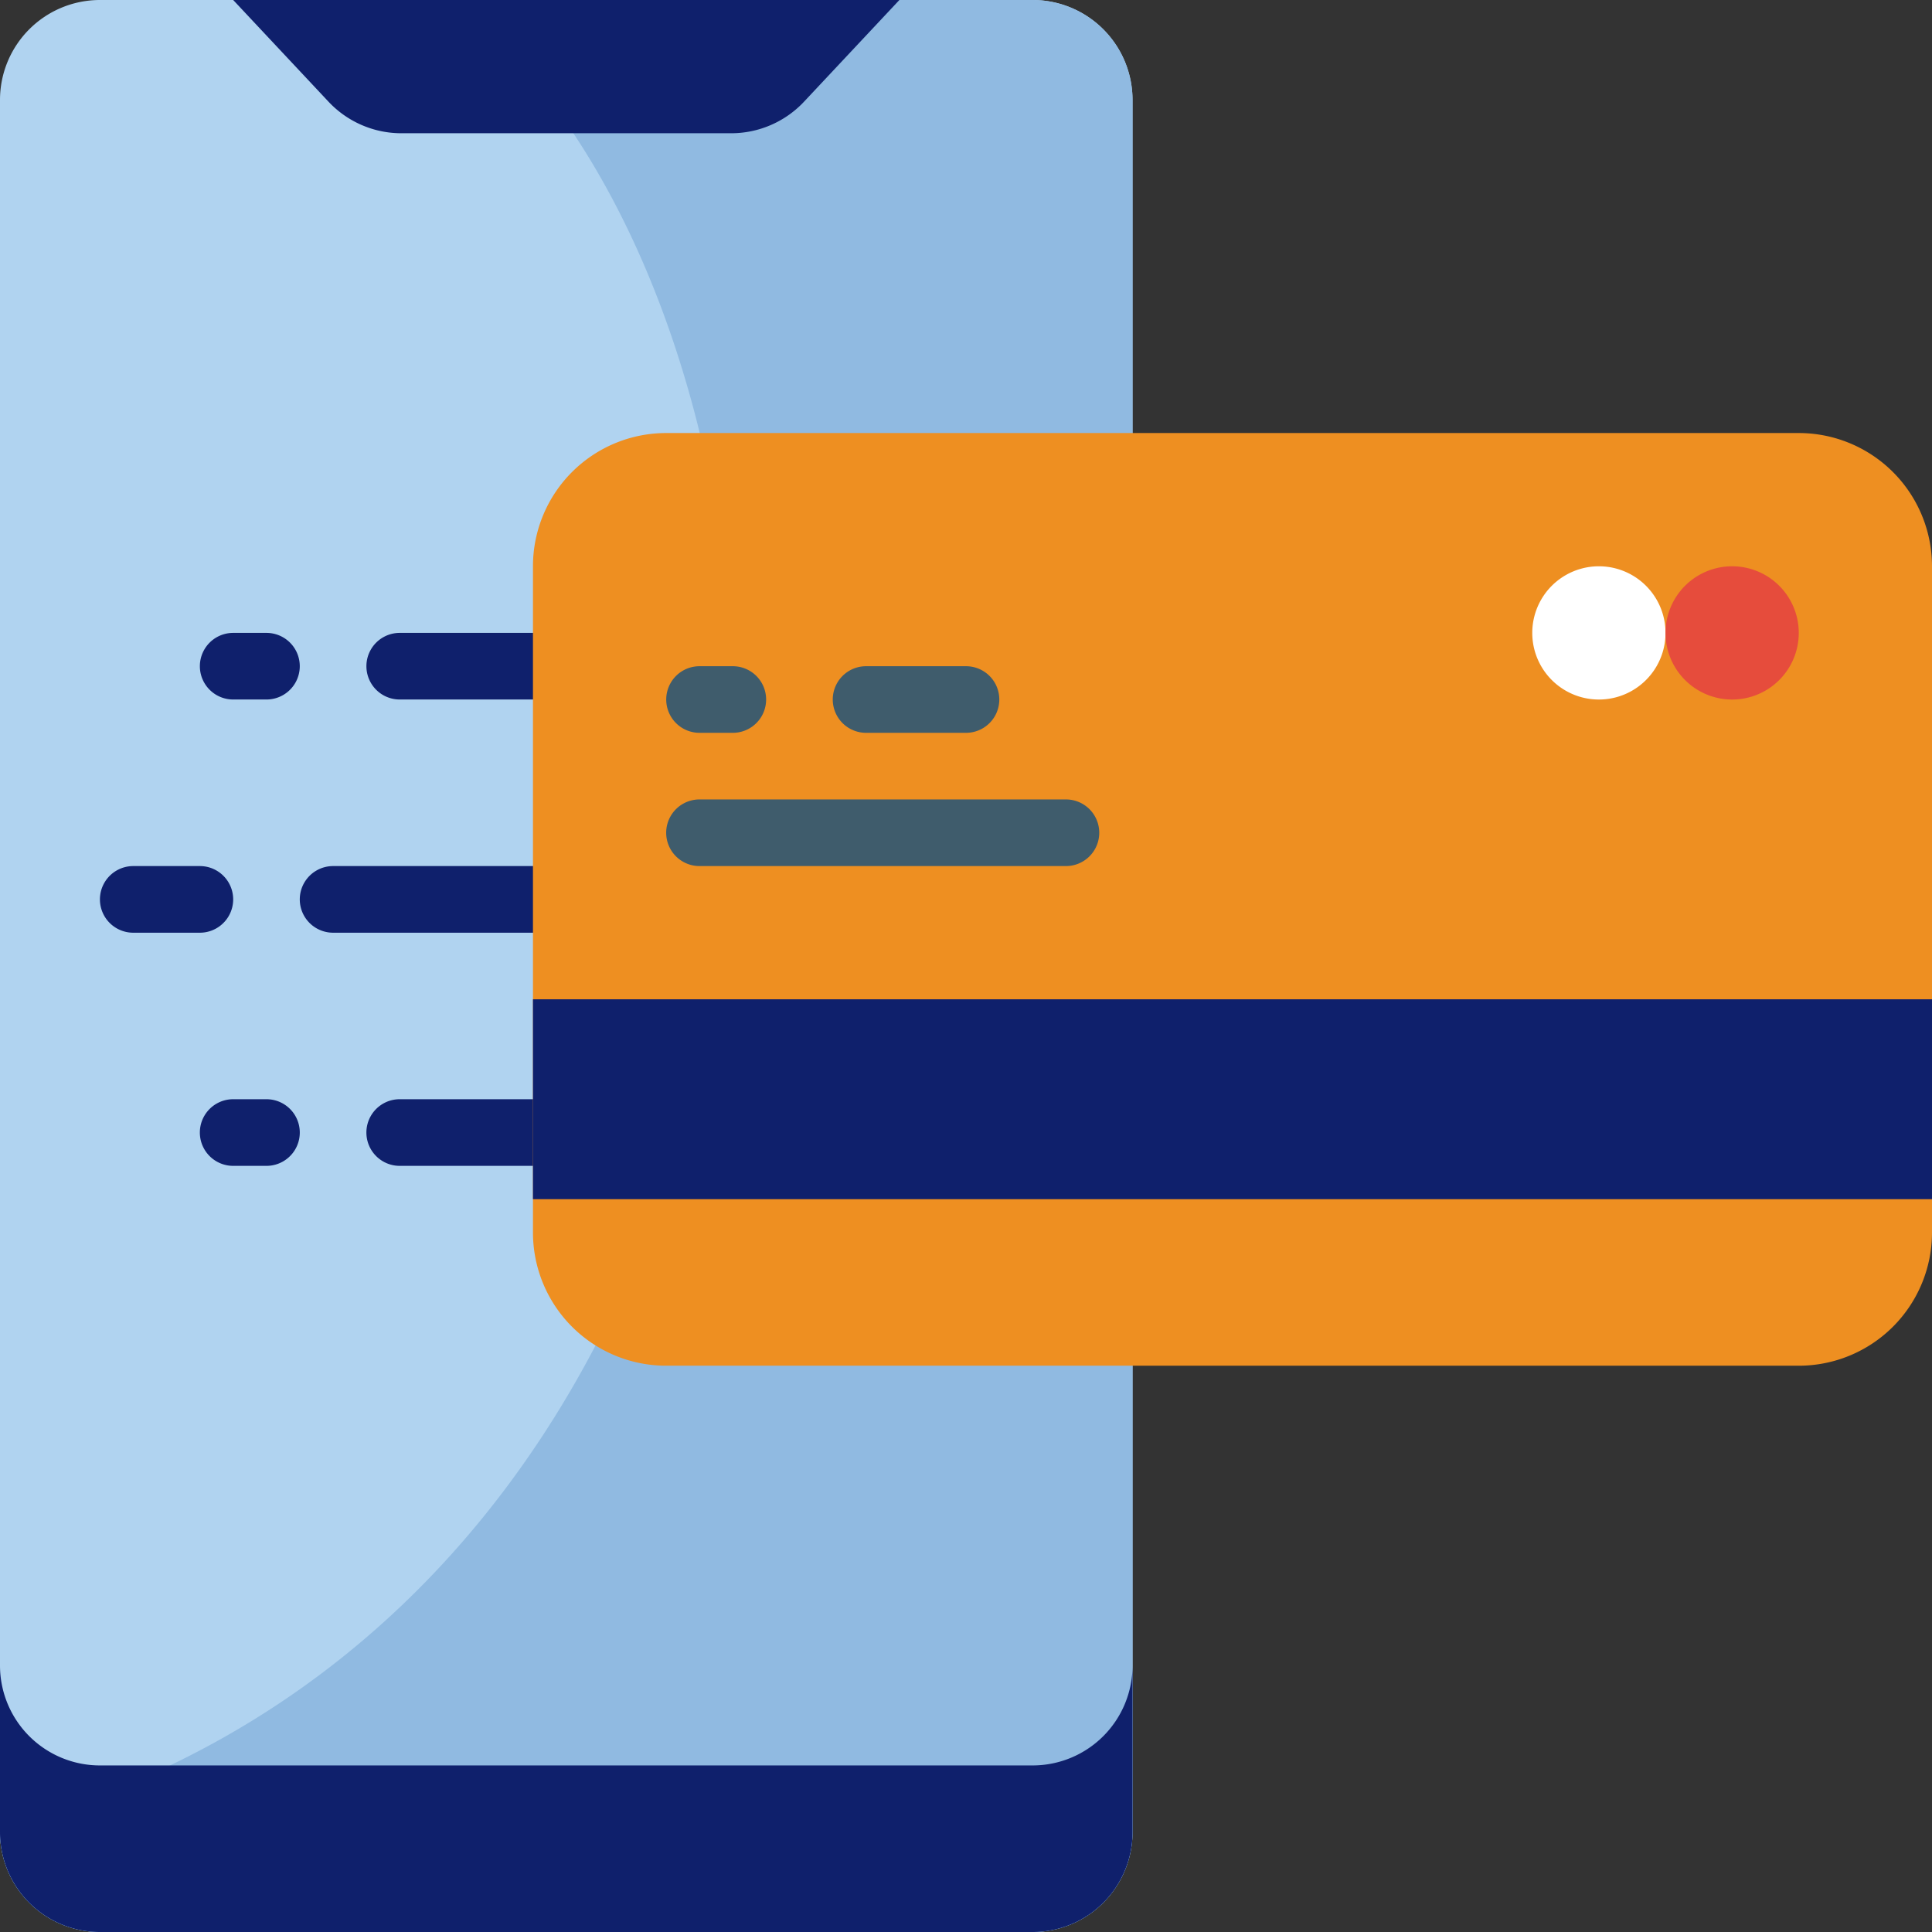 <svg width="65" height="65" viewBox="0 0 65 65" fill="none" xmlns="http://www.w3.org/2000/svg">
  <rect x="0" y="0" width="65" height="65" fill="#333333" stroke="none"/>
  <path d="M34.741 0H3.362A3.362 3.362 0 0 0 0 3.362v58.276A3.362 3.362 0 0 0 3.362 65h31.38a3.362 3.362 0 0 0 3.361-3.362V3.362A3.362 3.362 0 0 0 34.741 0Z" fill="#B0D3F0"/>
  <path d="M38.103 3.362v58.276A3.362 3.362 0 0 1 34.741 65H3.362A3.362 3.362 0 0 1 0 61.638v-.146C29.138 53.793 30.259 12.328 15.32 0h19.42a3.362 3.362 0 0 1 3.362 3.362Z" fill="#90BAE1"/>
  <path d="m30.259 0-3.207 3.42A3.362 3.362 0 0 1 24.6 4.483H13.504c-.93 0-1.817-.385-2.453-1.063L7.845 0h22.414ZM17.931 23.534h-4.483a1.12 1.12 0 1 1 0-2.241h4.483a1.12 1.12 0 1 1 0 2.241Zm-8.965 0H7.845a1.12 1.12 0 0 1 0-2.241h1.12a1.12 1.12 0 1 1 0 2.241Zm8.965 15.69h-4.483a1.12 1.12 0 1 1 0-2.242h4.483a1.12 1.12 0 1 1 0 2.242Zm-8.965 0H7.845a1.12 1.12 0 0 1 0-2.242h1.12a1.12 1.12 0 0 1 0 2.242Zm8.965-7.844h-6.724a1.12 1.12 0 0 1 0-2.242h6.724a1.12 1.12 0 1 1 0 2.242Zm-11.207 0H4.483a1.12 1.12 0 0 1 0-2.242h2.241a1.12 1.12 0 1 1 0 2.242Zm31.379 24.654v5.604A3.362 3.362 0 0 1 34.741 65H3.362A3.362 3.362 0 0 1 0 61.638v-5.604a3.362 3.362 0 0 0 3.362 3.362h31.38a3.362 3.362 0 0 0 3.361-3.362Z" fill="#0F206C"/>
  <path d="M60.517 14.569H22.414a4.483 4.483 0 0 0-4.483 4.483v22.413a4.483 4.483 0 0 0 4.483 4.483h38.103A4.483 4.483 0 0 0 65 41.465V19.052a4.483 4.483 0 0 0-4.483-4.483Z" fill="#EE8F21"/>
  <path d="M32.5 33.62H65v6.725H17.931V33.62H32.5Z" fill="#0F206C"/>
  <path d="M53.793 23.535a2.241 2.241 0 1 0 0-4.483 2.241 2.241 0 0 0 0 4.483Z" fill="#fff"/>
  <path d="M58.276 23.535a2.241 2.241 0 1 0 0-4.483 2.241 2.241 0 0 0 0 4.483Z" fill="#E64C3C"/>
  <path d="M24.655 24.655h-1.12a1.12 1.12 0 0 1 0-2.241h1.12a1.12 1.12 0 1 1 0 2.241Zm7.845 0h-3.362a1.12 1.12 0 0 1 0-2.241H32.5a1.12 1.12 0 1 1 0 2.241Zm3.362 4.483H23.534a1.12 1.12 0 0 1 0-2.242h12.328a1.12 1.12 0 1 1 0 2.242Z" fill="#3F5C6C"/>
</svg>

